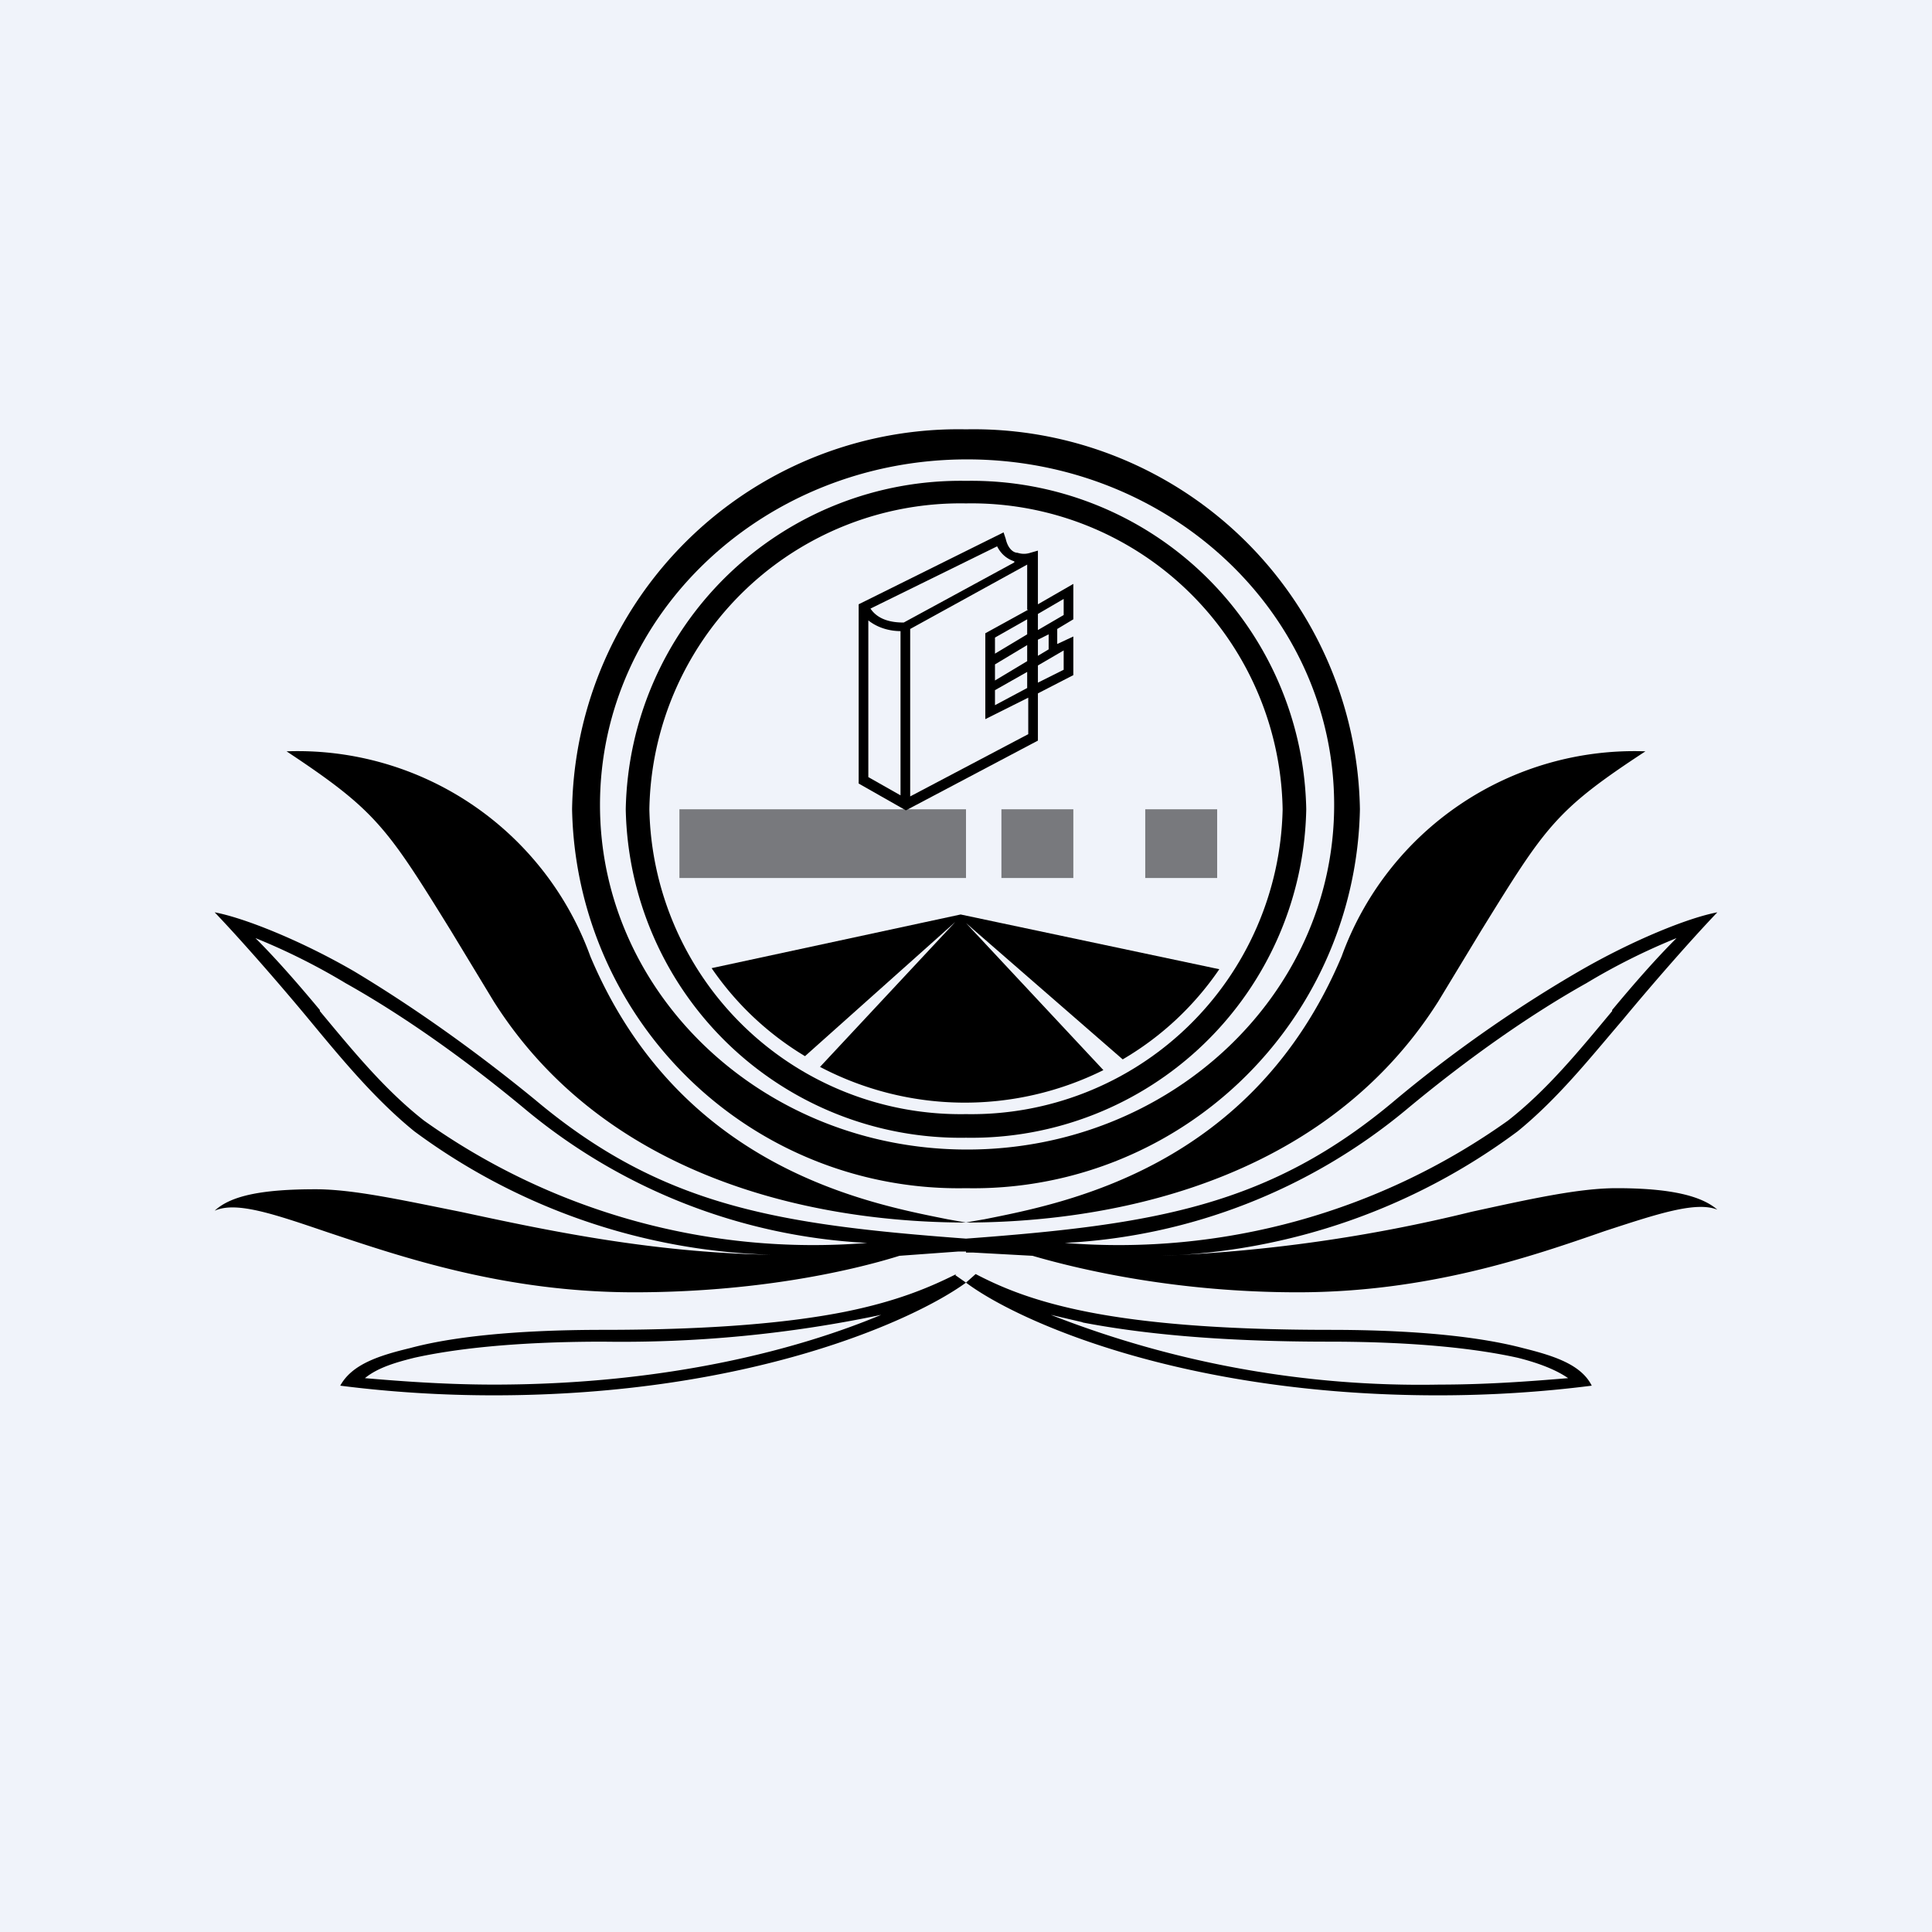 <!-- by TradingView --><svg width="18" height="18" viewBox="0 0 18 18" xmlns="http://www.w3.org/2000/svg"><path fill="#F0F3FA" d="M0 0h18v18H0z"/><path fill-rule="evenodd" d="M2.67 7A2.9 2.9 0 0 1 5.5 8.91c.83 1.97 2.58 2.3 3.33 2.45l.17.03c-.93 0-3.21-.18-4.4-2.06l-.4-.66C3.6 7.7 3.5 7.55 2.67 7ZM2 8.5c.27.05.8.26 1.3.55.5.3 1.08.7 1.69 1.2 1.18.99 2.26 1.16 4.01 1.29 1.75-.13 2.83-.3 4.01-1.3.6-.5 1.2-.9 1.7-1.19.5-.29 1.02-.5 1.29-.55-.23.24-.59.65-.88 1-.3.35-.6.73-.98 1.04a5.87 5.87 0 0 1-3.32 1.16 14.5 14.5 0 0 0 2.89-.41c.55-.12 1-.22 1.35-.22.5 0 .79.07.94.2-.2-.08-.56.04-1.05.2-.69.24-1.65.57-2.86.57-1.1 0-1.99-.2-2.47-.34l-.55-.03H9v-.13.12h-.07l-.55.04c-.48.15-1.36.34-2.47.34-1.21 0-2.17-.33-2.86-.56-.5-.17-.85-.29-1.05-.2.15-.14.44-.2.94-.2.35 0 .8.1 1.35.21.79.17 1.77.38 2.89.4a5.87 5.87 0 0 1-3.32-1.15c-.37-.3-.69-.69-.98-1.04-.29-.35-.65-.76-.88-1Zm.38.24c.2.2.4.43.6.67v.01c.3.36.6.73.97 1.02a6.25 6.25 0 0 0 4.13 1.14 5.41 5.41 0 0 1-3.18-1.24c-.6-.5-1.18-.9-1.68-1.18a6 6 0 0 0-.84-.42Zm3.24 3.76a11.74 11.74 0 0 0 2.59-.25c-.74.31-1.97.65-3.61.65-.5 0-.96-.04-1.2-.06.12-.1.3-.15.46-.19.36-.08.92-.15 1.76-.15Zm3.29-.63c-.24.12-.54.25-1.03.35-.5.1-1.21.17-2.26.17-.85 0-1.43.07-1.8.17-.29.07-.54.15-.65.35.47.06.95.09 1.43.09 2.38 0 3.92-.7 4.4-1.05l-.1-.07Zm1.17.45c.52.1 1.24.18 2.3.18.84 0 1.4.07 1.76.15.16.04.34.1.47.19-.25.02-.7.06-1.2.06a9.42 9.42 0 0 1-3.62-.65l.3.07Zm.04-.1c-.5-.1-.8-.23-1.03-.35l-.09.08c.48.36 2.02 1.05 4.4 1.05.48 0 .96-.03 1.43-.09-.1-.2-.36-.28-.64-.35-.38-.1-.96-.17-1.8-.17-1.06 0-1.77-.07-2.27-.17Zm5.5-3.48c-.2.2-.4.43-.6.67v.01c-.3.36-.6.73-.97 1.02a6.25 6.25 0 0 1-4.13 1.14 5.41 5.41 0 0 0 3.18-1.24c.6-.5 1.18-.9 1.68-1.18a6 6 0 0 1 .84-.42ZM15.33 7a2.9 2.9 0 0 0-2.83 1.91c-.83 1.97-2.58 2.3-3.33 2.45a8 8 0 0 0-.17.03c.93 0 3.21-.18 4.4-2.06l.4-.66c.6-.97.69-1.12 1.53-1.67Z"/><path fill-rule="evenodd" d="M9 10.6a3.12 3.12 0 0 0 3.17-3.06A3.12 3.12 0 0 0 9 4.48a3.12 3.12 0 0 0-3.17 3.06A3.12 3.12 0 0 0 9 10.6Zm0-.22a2.9 2.9 0 0 0 2.95-2.84A2.9 2.9 0 0 0 9 4.69a2.9 2.9 0 0 0-2.95 2.85A2.9 2.9 0 0 0 9 10.38Z"/><path d="M7.5 9.84a2.8 2.8 0 0 1-.87-.82l2.32-.5 2.41.51a2.8 2.8 0 0 1-.9.84L9 8.6l1.28 1.37a2.9 2.9 0 0 1-2.64-.03L8.9 8.59 7.5 9.84Z"/><path fill-rule="evenodd" d="M9 11.07a3.6 3.6 0 0 0 3.67-3.53A3.6 3.6 0 0 0 9 4a3.6 3.6 0 0 0-3.67 3.54A3.6 3.6 0 0 0 9 11.07Zm.01-.36c1.89 0 3.42-1.44 3.42-3.21 0-1.78-1.53-3.22-3.42-3.22S5.59 5.72 5.59 7.5c0 1.77 1.53 3.21 3.42 3.21Z"/><path fill-rule="evenodd" d="m9.37 5.02-.02-.06L8 5.63V7.3l.44.25 1.23-.65v-.44l.33-.17v-.36L9.85 6v-.14l.15-.09v-.33l-.33.19v-.5l-.07.02a.19.19 0 0 1-.12 0c-.04 0-.09-.04-.11-.13Zm.2.66v-.42l-1.09.6v1.56l1.1-.58V6.5l-.4.2v-.8l.4-.22Zm.1.68.24-.12v-.18l-.24.14v.16Zm-.1-.1v.15l-.3.16v-.14l.3-.17Zm.1-.15.1-.06v-.14l-.1.05v.15Zm-.1-.1v.15l-.3.18v-.15l.3-.18Zm0-.1-.3.18v-.15l.3-.17v.15Zm.1-.04v-.15l.24-.14v.15l-.24.14ZM8.09 7.24V5.78c.1.08.22.1.3.1v1.53l-.3-.17Zm1.36-2-1.03.56c-.08 0-.23-.01-.31-.13l1.18-.58c.04.08.1.12.16.14Z"/><path fill-opacity=".5" d="M6.33 7.54H9v.64H6.33zM9.33 7.54H10v.64h-.67zM10.67 7.54h.67v.64h-.67z"/></svg>